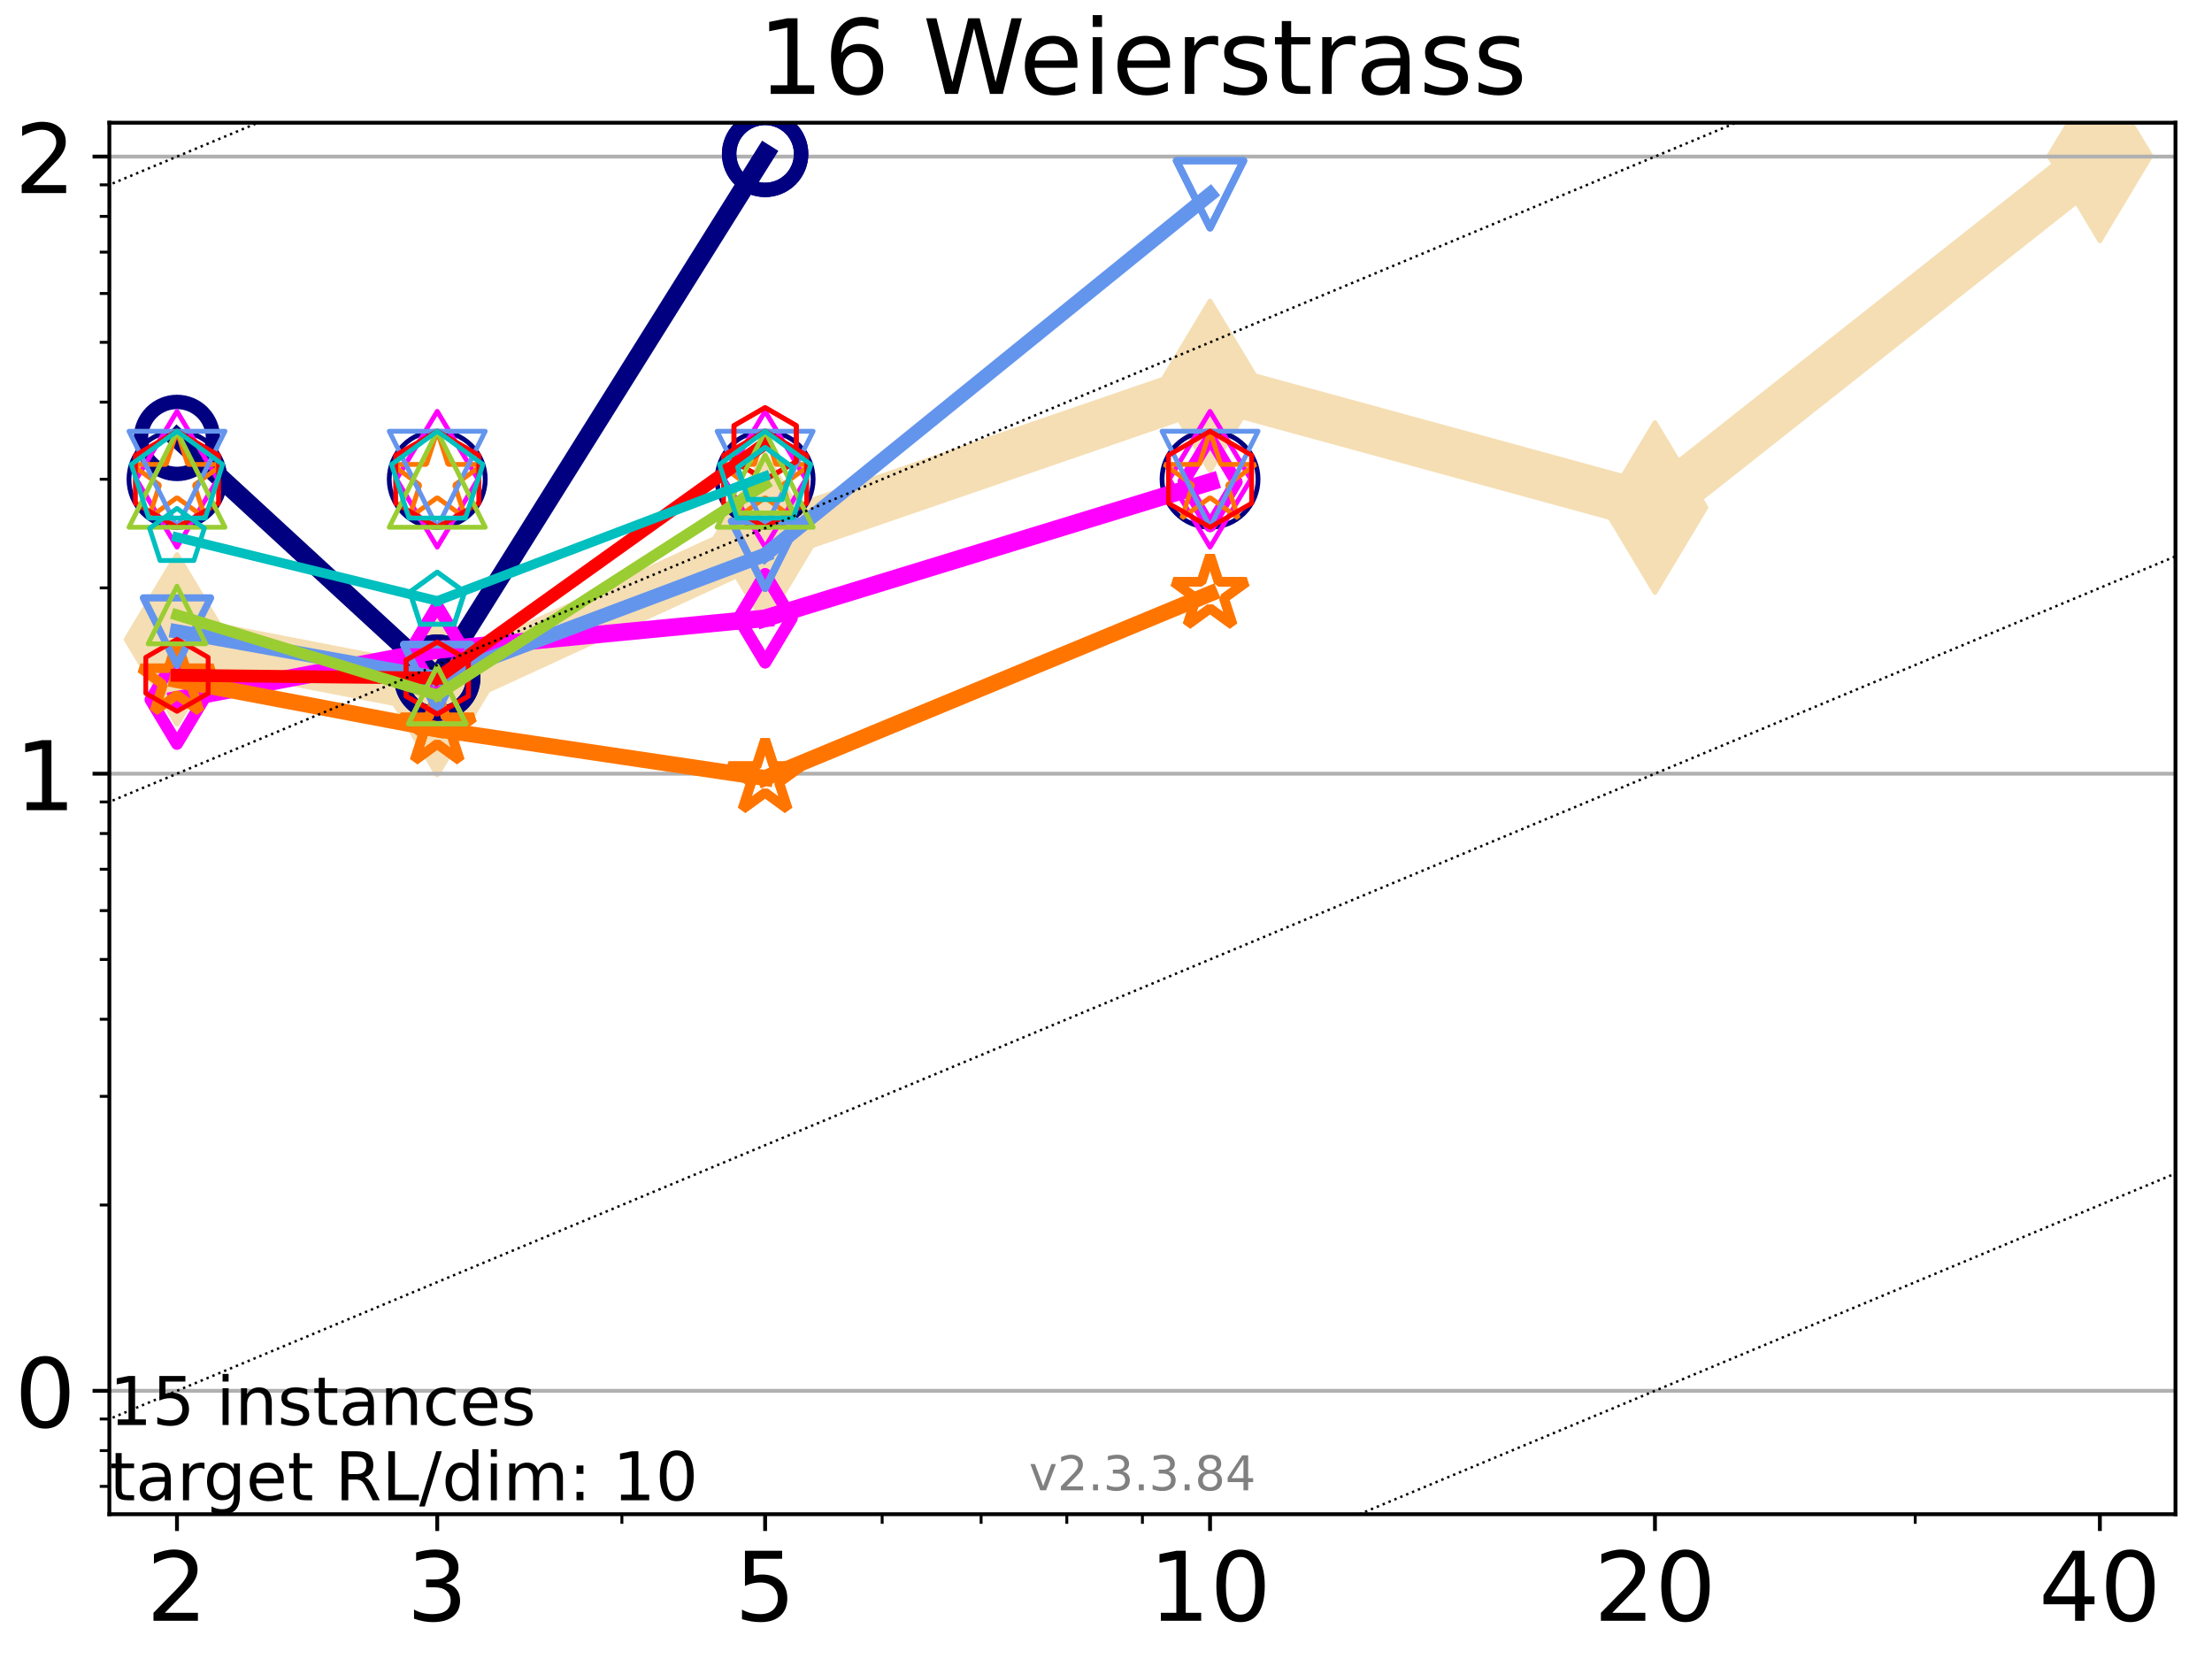 <?xml version="1.0" encoding="utf-8" standalone="no"?>
<!DOCTYPE svg PUBLIC "-//W3C//DTD SVG 1.1//EN"
  "http://www.w3.org/Graphics/SVG/1.1/DTD/svg11.dtd">
<!-- Created with matplotlib (https://matplotlib.org/) -->
<svg height="345.6pt" version="1.1" viewBox="0 0 460.8 345.6" width="460.8pt" xmlns="http://www.w3.org/2000/svg" xmlns:xlink="http://www.w3.org/1999/xlink">
 <defs>
  <style type="text/css">*{stroke-linecap:butt;stroke-linejoin:round;}</style>
 </defs>
 <g id="figure_1">
  <g id="patch_1">
   <path d="M 0 345.6 
L 460.8 345.6 
L 460.8 0 
L 0 0 
z
" style="fill:#ffffff;"/>
  </g>
  <g id="axes_1">
   <g id="patch_2">
    <path d="M 22.78 315.44 
L 453.192 315.44 
L 453.192 25.56 
L 22.78 25.56 
z
" style="fill:#ffffff;"/>
   </g>
   <g id="line2d_1">
    <path clip-path="url(#p2293257f44)" d="M 36.868 133.214 
L 91.085 143.732 
L 159.39 112.294 
L 252.074 80.389 
L 344.758 105.718 
L 437.443 32.477 
" style="fill:none;stroke:#f5deb3;stroke-linecap:square;stroke-width:10;"/>
    <defs>
     <path d="M -0 17.678 
L 10.607 0 
L 0 -17.678 
L -10.607 -0 
z
" id="m3ce2f42cc1" style="stroke:#f5deb3;stroke-linejoin:miter;"/>
    </defs>
    <g clip-path="url(#p2293257f44)">
     <use style="fill:#f5deb3;stroke:#f5deb3;stroke-linejoin:miter;" x="36.868" xlink:href="#m3ce2f42cc1" y="133.214"/>
     <use style="fill:#f5deb3;stroke:#f5deb3;stroke-linejoin:miter;" x="91.085" xlink:href="#m3ce2f42cc1" y="143.732"/>
     <use style="fill:#f5deb3;stroke:#f5deb3;stroke-linejoin:miter;" x="159.39" xlink:href="#m3ce2f42cc1" y="112.294"/>
     <use style="fill:#f5deb3;stroke:#f5deb3;stroke-linejoin:miter;" x="252.074" xlink:href="#m3ce2f42cc1" y="80.389"/>
     <use style="fill:#f5deb3;stroke:#f5deb3;stroke-linejoin:miter;" x="344.758" xlink:href="#m3ce2f42cc1" y="105.718"/>
     <use style="fill:#f5deb3;stroke:#f5deb3;stroke-linejoin:miter;" x="437.443" xlink:href="#m3ce2f42cc1" y="32.477"/>
    </g>
   </g>
   <g id="matplotlib.axis_1">
    <g id="xtick_1">
     <g id="line2d_2">
      <defs>
       <path d="M 0 0 
L 0 3.5 
" id="m63dbd57733" style="stroke:#000000;stroke-width:0.8;"/>
      </defs>
      <g>
       <use style="stroke:#000000;stroke-width:0.8;" x="36.868" xlink:href="#m63dbd57733" y="315.44"/>
      </g>
     </g>
     <g id="text_1">
      <!-- 2 -->
      <g transform="translate(30.506 337.637)scale(0.2 -0.2)">
       <defs>
        <path d="M 19.188 8.297 
L 53.609 8.297 
L 53.609 0 
L 7.328 0 
L 7.328 8.297 
Q 12.938 14.109 22.625 23.891 
Q 32.328 33.688 34.812 36.531 
Q 39.547 41.844 41.422 45.531 
Q 43.312 49.219 43.312 52.781 
Q 43.312 58.594 39.234 62.25 
Q 35.156 65.922 28.609 65.922 
Q 23.969 65.922 18.812 64.312 
Q 13.672 62.703 7.812 59.422 
L 7.812 69.391 
Q 13.766 71.781 18.938 73 
Q 24.125 74.219 28.422 74.219 
Q 39.75 74.219 46.484 68.547 
Q 53.219 62.891 53.219 53.422 
Q 53.219 48.922 51.531 44.891 
Q 49.859 40.875 45.406 35.406 
Q 44.188 33.984 37.641 27.219 
Q 31.109 20.453 19.188 8.297 
z
" id="DejaVuSans-50"/>
       </defs>
       <use xlink:href="#DejaVuSans-50"/>
      </g>
     </g>
    </g>
    <g id="xtick_2">
     <g id="line2d_3">
      <g>
       <use style="stroke:#000000;stroke-width:0.8;" x="91.085" xlink:href="#m63dbd57733" y="315.44"/>
      </g>
     </g>
     <g id="text_2">
      <!-- 3 -->
      <g transform="translate(84.723 337.637)scale(0.2 -0.2)">
       <defs>
        <path d="M 40.578 39.312 
Q 47.656 37.797 51.625 33 
Q 55.609 28.219 55.609 21.188 
Q 55.609 10.406 48.188 4.484 
Q 40.766 -1.422 27.094 -1.422 
Q 22.516 -1.422 17.656 -0.516 
Q 12.797 0.391 7.625 2.203 
L 7.625 11.719 
Q 11.719 9.328 16.594 8.109 
Q 21.484 6.891 26.812 6.891 
Q 36.078 6.891 40.938 10.547 
Q 45.797 14.203 45.797 21.188 
Q 45.797 27.641 41.281 31.266 
Q 36.766 34.906 28.719 34.906 
L 20.219 34.906 
L 20.219 43.016 
L 29.109 43.016 
Q 36.375 43.016 40.234 45.922 
Q 44.094 48.828 44.094 54.297 
Q 44.094 59.906 40.109 62.906 
Q 36.141 65.922 28.719 65.922 
Q 24.656 65.922 20.016 65.031 
Q 15.375 64.156 9.812 62.312 
L 9.812 71.094 
Q 15.438 72.656 20.344 73.438 
Q 25.25 74.219 29.594 74.219 
Q 40.828 74.219 47.359 69.109 
Q 53.906 64.016 53.906 55.328 
Q 53.906 49.266 50.438 45.094 
Q 46.969 40.922 40.578 39.312 
z
" id="DejaVuSans-51"/>
       </defs>
       <use xlink:href="#DejaVuSans-51"/>
      </g>
     </g>
    </g>
    <g id="xtick_3">
     <g id="line2d_4">
      <g>
       <use style="stroke:#000000;stroke-width:0.8;" x="159.39" xlink:href="#m63dbd57733" y="315.44"/>
      </g>
     </g>
     <g id="text_3">
      <!-- 5 -->
      <g transform="translate(153.028 337.637)scale(0.2 -0.2)">
       <defs>
        <path d="M 10.797 72.906 
L 49.516 72.906 
L 49.516 64.594 
L 19.828 64.594 
L 19.828 46.734 
Q 21.969 47.469 24.109 47.828 
Q 26.266 48.188 28.422 48.188 
Q 40.625 48.188 47.75 41.5 
Q 54.891 34.812 54.891 23.391 
Q 54.891 11.625 47.562 5.094 
Q 40.234 -1.422 26.906 -1.422 
Q 22.312 -1.422 17.547 -0.641 
Q 12.797 0.141 7.719 1.703 
L 7.719 11.625 
Q 12.109 9.234 16.797 8.062 
Q 21.484 6.891 26.703 6.891 
Q 35.156 6.891 40.078 11.328 
Q 45.016 15.766 45.016 23.391 
Q 45.016 31 40.078 35.438 
Q 35.156 39.891 26.703 39.891 
Q 22.75 39.891 18.812 39.016 
Q 14.891 38.141 10.797 36.281 
z
" id="DejaVuSans-53"/>
       </defs>
       <use xlink:href="#DejaVuSans-53"/>
      </g>
     </g>
    </g>
    <g id="xtick_4">
     <g id="line2d_5">
      <g>
       <use style="stroke:#000000;stroke-width:0.8;" x="252.074" xlink:href="#m63dbd57733" y="315.44"/>
      </g>
     </g>
     <g id="text_4">
      <!-- 10 -->
      <g transform="translate(239.349 337.637)scale(0.2 -0.2)">
       <defs>
        <path d="M 12.406 8.297 
L 28.516 8.297 
L 28.516 63.922 
L 10.984 60.406 
L 10.984 69.391 
L 28.422 72.906 
L 38.281 72.906 
L 38.281 8.297 
L 54.391 8.297 
L 54.391 0 
L 12.406 0 
z
" id="DejaVuSans-49"/>
        <path d="M 31.781 66.406 
Q 24.172 66.406 20.328 58.906 
Q 16.5 51.422 16.5 36.375 
Q 16.5 21.391 20.328 13.891 
Q 24.172 6.391 31.781 6.391 
Q 39.453 6.391 43.281 13.891 
Q 47.125 21.391 47.125 36.375 
Q 47.125 51.422 43.281 58.906 
Q 39.453 66.406 31.781 66.406 
z
M 31.781 74.219 
Q 44.047 74.219 50.516 64.516 
Q 56.984 54.828 56.984 36.375 
Q 56.984 17.969 50.516 8.266 
Q 44.047 -1.422 31.781 -1.422 
Q 19.531 -1.422 13.062 8.266 
Q 6.594 17.969 6.594 36.375 
Q 6.594 54.828 13.062 64.516 
Q 19.531 74.219 31.781 74.219 
z
" id="DejaVuSans-48"/>
       </defs>
       <use xlink:href="#DejaVuSans-49"/>
       <use x="63.623" xlink:href="#DejaVuSans-48"/>
      </g>
     </g>
    </g>
    <g id="xtick_5">
     <g id="line2d_6">
      <g>
       <use style="stroke:#000000;stroke-width:0.8;" x="344.758" xlink:href="#m63dbd57733" y="315.44"/>
      </g>
     </g>
     <g id="text_5">
      <!-- 20 -->
      <g transform="translate(332.033 337.637)scale(0.2 -0.2)">
       <use xlink:href="#DejaVuSans-50"/>
       <use x="63.623" xlink:href="#DejaVuSans-48"/>
      </g>
     </g>
    </g>
    <g id="xtick_6">
     <g id="line2d_7">
      <g>
       <use style="stroke:#000000;stroke-width:0.8;" x="437.443" xlink:href="#m63dbd57733" y="315.44"/>
      </g>
     </g>
     <g id="text_6">
      <!-- 40 -->
      <g transform="translate(424.718 337.637)scale(0.2 -0.2)">
       <defs>
        <path d="M 37.797 64.312 
L 12.891 25.391 
L 37.797 25.391 
z
M 35.203 72.906 
L 47.609 72.906 
L 47.609 25.391 
L 58.016 25.391 
L 58.016 17.188 
L 47.609 17.188 
L 47.609 0 
L 37.797 0 
L 37.797 17.188 
L 4.891 17.188 
L 4.891 26.703 
z
" id="DejaVuSans-52"/>
       </defs>
       <use xlink:href="#DejaVuSans-52"/>
       <use x="63.623" xlink:href="#DejaVuSans-48"/>
      </g>
     </g>
    </g>
    <g id="xtick_7">
     <g id="line2d_8">
      <defs>
       <path d="M 0 0 
L 0 2 
" id="m8d31060508" style="stroke:#000000;stroke-width:0.6;"/>
      </defs>
      <g>
       <use style="stroke:#000000;stroke-width:0.6;" x="129.552" xlink:href="#m8d31060508" y="315.44"/>
      </g>
     </g>
    </g>
    <g id="xtick_8">
     <g id="line2d_9">
      <g>
       <use style="stroke:#000000;stroke-width:0.6;" x="183.769" xlink:href="#m8d31060508" y="315.44"/>
      </g>
     </g>
    </g>
    <g id="xtick_9">
     <g id="line2d_10">
      <g>
       <use style="stroke:#000000;stroke-width:0.6;" x="204.381" xlink:href="#m8d31060508" y="315.44"/>
      </g>
     </g>
    </g>
    <g id="xtick_10">
     <g id="line2d_11">
      <g>
       <use style="stroke:#000000;stroke-width:0.6;" x="222.237" xlink:href="#m8d31060508" y="315.44"/>
      </g>
     </g>
    </g>
    <g id="xtick_11">
     <g id="line2d_12">
      <g>
       <use style="stroke:#000000;stroke-width:0.6;" x="237.986" xlink:href="#m8d31060508" y="315.44"/>
      </g>
     </g>
    </g>
    <g id="xtick_12">
     <g id="line2d_13">
      <g>
       <use style="stroke:#000000;stroke-width:0.6;" x="398.975" xlink:href="#m8d31060508" y="315.44"/>
      </g>
     </g>
    </g>
   </g>
   <g id="matplotlib.axis_2">
    <g id="ytick_1">
     <g id="line2d_14">
      <path clip-path="url(#p2293257f44)" d="M 22.78 289.729 
L 453.192 289.729 
" style="fill:none;stroke:#b0b0b0;stroke-linecap:square;stroke-width:0.8;"/>
     </g>
     <g id="line2d_15">
      <defs>
       <path d="M 0 0 
L -3.5 0 
" id="m2e0859a0af" style="stroke:#000000;stroke-width:0.8;"/>
      </defs>
      <g>
       <use style="stroke:#000000;stroke-width:0.8;" x="22.78" xlink:href="#m2e0859a0af" y="289.729"/>
      </g>
     </g>
     <g id="text_7">
      <!-- 0 -->
      <g transform="translate(3.055 297.327)scale(0.2 -0.2)">
       <use xlink:href="#DejaVuSans-48"/>
      </g>
     </g>
    </g>
    <g id="ytick_2">
     <g id="line2d_16">
      <path clip-path="url(#p2293257f44)" d="M 22.78 161.172 
L 453.192 161.172 
" style="fill:none;stroke:#b0b0b0;stroke-linecap:square;stroke-width:0.8;"/>
     </g>
     <g id="line2d_17">
      <g>
       <use style="stroke:#000000;stroke-width:0.8;" x="22.78" xlink:href="#m2e0859a0af" y="161.172"/>
      </g>
     </g>
     <g id="text_8">
      <!-- 1 -->
      <g transform="translate(3.055 168.771)scale(0.2 -0.2)">
       <use xlink:href="#DejaVuSans-49"/>
      </g>
     </g>
    </g>
    <g id="ytick_3">
     <g id="line2d_18">
      <path clip-path="url(#p2293257f44)" d="M 22.78 32.616 
L 453.192 32.616 
" style="fill:none;stroke:#b0b0b0;stroke-linecap:square;stroke-width:0.8;"/>
     </g>
     <g id="line2d_19">
      <g>
       <use style="stroke:#000000;stroke-width:0.8;" x="22.78" xlink:href="#m2e0859a0af" y="32.616"/>
      </g>
     </g>
     <g id="text_9">
      <!-- 2 -->
      <g transform="translate(3.055 40.215)scale(0.2 -0.2)">
       <use xlink:href="#DejaVuSans-50"/>
      </g>
     </g>
    </g>
    <g id="ytick_4">
     <g id="line2d_20">
      <defs>
       <path d="M 0 0 
L -2 0 
" id="ma495cc36bb" style="stroke:#000000;stroke-width:0.6;"/>
      </defs>
      <g>
       <use style="stroke:#000000;stroke-width:0.6;" x="22.78" xlink:href="#ma495cc36bb" y="309.642"/>
      </g>
     </g>
    </g>
    <g id="ytick_5">
     <g id="line2d_21">
      <g>
       <use style="stroke:#000000;stroke-width:0.6;" x="22.78" xlink:href="#ma495cc36bb" y="302.187"/>
      </g>
     </g>
    </g>
    <g id="ytick_6">
     <g id="line2d_22">
      <g>
       <use style="stroke:#000000;stroke-width:0.6;" x="22.78" xlink:href="#ma495cc36bb" y="295.611"/>
      </g>
     </g>
    </g>
    <g id="ytick_7">
     <g id="line2d_23">
      <g>
       <use style="stroke:#000000;stroke-width:0.6;" x="22.78" xlink:href="#ma495cc36bb" y="251.029"/>
      </g>
     </g>
    </g>
    <g id="ytick_8">
     <g id="line2d_24">
      <g>
       <use style="stroke:#000000;stroke-width:0.6;" x="22.78" xlink:href="#ma495cc36bb" y="228.392"/>
      </g>
     </g>
    </g>
    <g id="ytick_9">
     <g id="line2d_25">
      <g>
       <use style="stroke:#000000;stroke-width:0.6;" x="22.78" xlink:href="#ma495cc36bb" y="212.33"/>
      </g>
     </g>
    </g>
    <g id="ytick_10">
     <g id="line2d_26">
      <g>
       <use style="stroke:#000000;stroke-width:0.6;" x="22.78" xlink:href="#ma495cc36bb" y="199.872"/>
      </g>
     </g>
    </g>
    <g id="ytick_11">
     <g id="line2d_27">
      <g>
       <use style="stroke:#000000;stroke-width:0.6;" x="22.78" xlink:href="#ma495cc36bb" y="189.693"/>
      </g>
     </g>
    </g>
    <g id="ytick_12">
     <g id="line2d_28">
      <g>
       <use style="stroke:#000000;stroke-width:0.6;" x="22.78" xlink:href="#ma495cc36bb" y="181.086"/>
      </g>
     </g>
    </g>
    <g id="ytick_13">
     <g id="line2d_29">
      <g>
       <use style="stroke:#000000;stroke-width:0.6;" x="22.78" xlink:href="#ma495cc36bb" y="173.631"/>
      </g>
     </g>
    </g>
    <g id="ytick_14">
     <g id="line2d_30">
      <g>
       <use style="stroke:#000000;stroke-width:0.6;" x="22.78" xlink:href="#ma495cc36bb" y="167.055"/>
      </g>
     </g>
    </g>
    <g id="ytick_15">
     <g id="line2d_31">
      <g>
       <use style="stroke:#000000;stroke-width:0.6;" x="22.78" xlink:href="#ma495cc36bb" y="122.473"/>
      </g>
     </g>
    </g>
    <g id="ytick_16">
     <g id="line2d_32">
      <g>
       <use style="stroke:#000000;stroke-width:0.6;" x="22.78" xlink:href="#ma495cc36bb" y="99.836"/>
      </g>
     </g>
    </g>
    <g id="ytick_17">
     <g id="line2d_33">
      <g>
       <use style="stroke:#000000;stroke-width:0.6;" x="22.78" xlink:href="#ma495cc36bb" y="83.774"/>
      </g>
     </g>
    </g>
    <g id="ytick_18">
     <g id="line2d_34">
      <g>
       <use style="stroke:#000000;stroke-width:0.6;" x="22.78" xlink:href="#ma495cc36bb" y="71.315"/>
      </g>
     </g>
    </g>
    <g id="ytick_19">
     <g id="line2d_35">
      <g>
       <use style="stroke:#000000;stroke-width:0.6;" x="22.78" xlink:href="#ma495cc36bb" y="61.136"/>
      </g>
     </g>
    </g>
    <g id="ytick_20">
     <g id="line2d_36">
      <g>
       <use style="stroke:#000000;stroke-width:0.6;" x="22.78" xlink:href="#ma495cc36bb" y="52.53"/>
      </g>
     </g>
    </g>
    <g id="ytick_21">
     <g id="line2d_37">
      <g>
       <use style="stroke:#000000;stroke-width:0.6;" x="22.78" xlink:href="#ma495cc36bb" y="45.075"/>
      </g>
     </g>
    </g>
    <g id="ytick_22">
     <g id="line2d_38">
      <g>
       <use style="stroke:#000000;stroke-width:0.6;" x="22.78" xlink:href="#ma495cc36bb" y="38.499"/>
      </g>
     </g>
    </g>
   </g>
   <g id="line2d_39">
    <path clip-path="url(#p2293257f44)" d="M 36.868 91.229 
L 91.085 141.166 
" style="fill:none;stroke:#000080;stroke-linecap:square;stroke-width:4;"/>
    <defs>
     <path d="M 0 7.5 
C 1.989 7.5 3.897 6.71 5.303 5.303 
C 6.71 3.897 7.5 1.989 7.5 0 
C 7.5 -1.989 6.71 -3.897 5.303 -5.303 
C 3.897 -6.71 1.989 -7.5 0 -7.5 
C -1.989 -7.5 -3.897 -6.71 -5.303 -5.303 
C -6.71 -3.897 -7.5 -1.989 -7.5 0 
C -7.5 1.989 -6.71 3.897 -5.303 5.303 
C -3.897 6.71 -1.989 7.5 0 7.5 
z
" id="me7a20ca7ac" style="stroke:#000080;stroke-width:3;"/>
    </defs>
    <g clip-path="url(#p2293257f44)">
     <use style="fill-opacity:0;stroke:#000080;stroke-width:3;" x="36.868" xlink:href="#me7a20ca7ac" y="91.229"/>
     <use style="fill-opacity:0;stroke:#000080;stroke-width:3;" x="91.085" xlink:href="#me7a20ca7ac" y="141.166"/>
    </g>
   </g>
   <g id="line2d_40">
    <path clip-path="url(#p2293257f44)" d="M 91.085 141.166 
L 159.39 32.061 
" style="fill:none;stroke:#000080;stroke-linecap:square;stroke-width:4;"/>
    <g clip-path="url(#p2293257f44)">
     <use style="fill-opacity:0;stroke:#000080;stroke-width:3;" x="91.085" xlink:href="#me7a20ca7ac" y="141.166"/>
     <use style="fill-opacity:0;stroke:#000080;stroke-width:3;" x="159.39" xlink:href="#me7a20ca7ac" y="32.061"/>
    </g>
   </g>
   <g id="line2d_41">
    <path clip-path="url(#p2293257f44)" d="M 159.39 32.061 
" style="fill:none;stroke:#000080;stroke-linecap:square;stroke-width:4;"/>
    <g clip-path="url(#p2293257f44)">
     <use style="fill-opacity:0;stroke:#000080;stroke-width:3;" x="159.39" xlink:href="#me7a20ca7ac" y="32.061"/>
    </g>
   </g>
   <g id="line2d_42"/>
   <g id="line2d_43">
    <defs>
     <path d="M 0 10 
C 2.652 10 5.196 8.946 7.071 7.071 
C 8.946 5.196 10 2.652 10 0 
C 10 -2.652 8.946 -5.196 7.071 -7.071 
C 5.196 -8.946 2.652 -10 0 -10 
C -2.652 -10 -5.196 -8.946 -7.071 -7.071 
C -8.946 -5.196 -10 -2.652 -10 0 
C -10 2.652 -8.946 5.196 -7.071 7.071 
C -5.196 8.946 -2.652 10 0 10 
z
" id="m00c9e67fb4" style="stroke:#000080;"/>
    </defs>
    <g clip-path="url(#p2293257f44)">
     <use style="fill-opacity:0;stroke:#000080;" x="36.868" xlink:href="#m00c9e67fb4" y="99.836"/>
     <use style="fill-opacity:0;stroke:#000080;" x="91.085" xlink:href="#m00c9e67fb4" y="99.836"/>
     <use style="fill-opacity:0;stroke:#000080;" x="159.39" xlink:href="#m00c9e67fb4" y="99.836"/>
     <use style="fill-opacity:0;stroke:#000080;" x="252.074" xlink:href="#m00c9e67fb4" y="99.836"/>
    </g>
   </g>
   <g id="line2d_44">
    <path clip-path="url(#p2293257f44)" d="M 36.868 145.763 
L 91.085 135.399 
" style="fill:none;stroke:#ff00ff;stroke-linecap:square;stroke-width:3.667;"/>
    <defs>
     <path d="M -0 9.192 
L 5.515 0 
L 0 -9.192 
L -5.515 -0 
z
" id="mc9b39f0e57" style="stroke:#ff00ff;stroke-linejoin:miter;stroke-width:2.5;"/>
    </defs>
    <g clip-path="url(#p2293257f44)">
     <use style="fill-opacity:0;stroke:#ff00ff;stroke-linejoin:miter;stroke-width:2.5;" x="36.868" xlink:href="#mc9b39f0e57" y="145.763"/>
     <use style="fill-opacity:0;stroke:#ff00ff;stroke-linejoin:miter;stroke-width:2.5;" x="91.085" xlink:href="#mc9b39f0e57" y="135.399"/>
    </g>
   </g>
   <g id="line2d_45">
    <path clip-path="url(#p2293257f44)" d="M 91.085 135.399 
L 159.39 128.8 
" style="fill:none;stroke:#ff00ff;stroke-linecap:square;stroke-width:3.667;"/>
    <g clip-path="url(#p2293257f44)">
     <use style="fill-opacity:0;stroke:#ff00ff;stroke-linejoin:miter;stroke-width:2.5;" x="91.085" xlink:href="#mc9b39f0e57" y="135.399"/>
     <use style="fill-opacity:0;stroke:#ff00ff;stroke-linejoin:miter;stroke-width:2.5;" x="159.39" xlink:href="#mc9b39f0e57" y="128.8"/>
    </g>
   </g>
   <g id="line2d_46">
    <path clip-path="url(#p2293257f44)" d="M 159.39 128.8 
L 252.074 100.414 
" style="fill:none;stroke:#ff00ff;stroke-linecap:square;stroke-width:3.667;"/>
    <g clip-path="url(#p2293257f44)">
     <use style="fill-opacity:0;stroke:#ff00ff;stroke-linejoin:miter;stroke-width:2.5;" x="159.39" xlink:href="#mc9b39f0e57" y="128.8"/>
     <use style="fill-opacity:0;stroke:#ff00ff;stroke-linejoin:miter;stroke-width:2.5;" x="252.074" xlink:href="#mc9b39f0e57" y="100.414"/>
    </g>
   </g>
   <g id="line2d_47">
    <path clip-path="url(#p2293257f44)" d="M 252.074 100.414 
" style="fill:none;stroke:#ff00ff;stroke-linecap:square;stroke-width:3.667;"/>
    <g clip-path="url(#p2293257f44)">
     <use style="fill-opacity:0;stroke:#ff00ff;stroke-linejoin:miter;stroke-width:2.5;" x="252.074" xlink:href="#mc9b39f0e57" y="100.414"/>
    </g>
   </g>
   <g id="line2d_48"/>
   <g id="line2d_49">
    <defs>
     <path d="M -0 14.142 
L 8.485 0 
L -0 -14.142 
L -8.485 -0 
z
" id="meee6702bfa" style="stroke:#ff00ff;stroke-linejoin:miter;"/>
    </defs>
    <g clip-path="url(#p2293257f44)">
     <use style="fill-opacity:0;stroke:#ff00ff;stroke-linejoin:miter;" x="36.868" xlink:href="#meee6702bfa" y="99.836"/>
     <use style="fill-opacity:0;stroke:#ff00ff;stroke-linejoin:miter;" x="91.085" xlink:href="#meee6702bfa" y="99.836"/>
     <use style="fill-opacity:0;stroke:#ff00ff;stroke-linejoin:miter;" x="159.39" xlink:href="#meee6702bfa" y="99.836"/>
     <use style="fill-opacity:0;stroke:#ff00ff;stroke-linejoin:miter;" x="252.074" xlink:href="#meee6702bfa" y="99.836"/>
    </g>
   </g>
   <g id="line2d_50">
    <path clip-path="url(#p2293257f44)" d="M 36.868 141.679 
L 91.085 151.932 
" style="fill:none;stroke:#ff7500;stroke-linecap:square;stroke-width:3.333;"/>
    <defs>
     <path d="M 0 -8 
L -1.796 -2.472 
L -7.608 -2.472 
L -2.906 0.944 
L -4.702 6.472 
L -0 3.056 
L 4.702 6.472 
L 2.906 0.944 
L 7.608 -2.472 
L 1.796 -2.472 
z
" id="mbe9619ea68" style="stroke:#ff7500;stroke-linejoin:bevel;stroke-width:2;"/>
    </defs>
    <g clip-path="url(#p2293257f44)">
     <use style="fill-opacity:0;stroke:#ff7500;stroke-linejoin:bevel;stroke-width:2;" x="36.868" xlink:href="#mbe9619ea68" y="141.679"/>
     <use style="fill-opacity:0;stroke:#ff7500;stroke-linejoin:bevel;stroke-width:2;" x="91.085" xlink:href="#mbe9619ea68" y="151.932"/>
    </g>
   </g>
   <g id="line2d_51">
    <path clip-path="url(#p2293257f44)" d="M 91.085 151.932 
L 159.39 162.073 
" style="fill:none;stroke:#ff7500;stroke-linecap:square;stroke-width:3.333;"/>
    <g clip-path="url(#p2293257f44)">
     <use style="fill-opacity:0;stroke:#ff7500;stroke-linejoin:bevel;stroke-width:2;" x="91.085" xlink:href="#mbe9619ea68" y="151.932"/>
     <use style="fill-opacity:0;stroke:#ff7500;stroke-linejoin:bevel;stroke-width:2;" x="159.39" xlink:href="#mbe9619ea68" y="162.073"/>
    </g>
   </g>
   <g id="line2d_52">
    <path clip-path="url(#p2293257f44)" d="M 159.39 162.073 
L 252.074 123.689 
" style="fill:none;stroke:#ff7500;stroke-linecap:square;stroke-width:3.333;"/>
    <g clip-path="url(#p2293257f44)">
     <use style="fill-opacity:0;stroke:#ff7500;stroke-linejoin:bevel;stroke-width:2;" x="159.39" xlink:href="#mbe9619ea68" y="162.073"/>
     <use style="fill-opacity:0;stroke:#ff7500;stroke-linejoin:bevel;stroke-width:2;" x="252.074" xlink:href="#mbe9619ea68" y="123.689"/>
    </g>
   </g>
   <g id="line2d_53">
    <path clip-path="url(#p2293257f44)" d="M 252.074 123.689 
" style="fill:none;stroke:#ff7500;stroke-linecap:square;stroke-width:3.333;"/>
    <g clip-path="url(#p2293257f44)">
     <use style="fill-opacity:0;stroke:#ff7500;stroke-linejoin:bevel;stroke-width:2;" x="252.074" xlink:href="#mbe9619ea68" y="123.689"/>
    </g>
   </g>
   <g id="line2d_54"/>
   <g id="line2d_55">
    <defs>
     <path d="M 0 -10 
L -2.245 -3.09 
L -9.511 -3.09 
L -3.633 1.18 
L -5.878 8.09 
L -0 3.82 
L 5.878 8.09 
L 3.633 1.18 
L 9.511 -3.09 
L 2.245 -3.09 
z
" id="m2ba1dea8e2" style="stroke:#ff7500;stroke-linejoin:bevel;"/>
    </defs>
    <g clip-path="url(#p2293257f44)">
     <use style="fill-opacity:0;stroke:#ff7500;stroke-linejoin:bevel;" x="36.868" xlink:href="#m2ba1dea8e2" y="99.836"/>
     <use style="fill-opacity:0;stroke:#ff7500;stroke-linejoin:bevel;" x="91.085" xlink:href="#m2ba1dea8e2" y="99.836"/>
     <use style="fill-opacity:0;stroke:#ff7500;stroke-linejoin:bevel;" x="159.39" xlink:href="#m2ba1dea8e2" y="99.836"/>
     <use style="fill-opacity:0;stroke:#ff7500;stroke-linejoin:bevel;" x="252.074" xlink:href="#m2ba1dea8e2" y="99.836"/>
    </g>
   </g>
   <g id="line2d_56">
    <path clip-path="url(#p2293257f44)" d="M 36.868 131.547 
L 91.085 141.259 
" style="fill:none;stroke:#6495ed;stroke-linecap:square;stroke-width:3;"/>
    <defs>
     <path d="M -0 7 
L 7 -7 
L -7 -7 
z
" id="m403b7f78f3" style="stroke:#6495ed;stroke-linejoin:miter;stroke-width:1.5;"/>
    </defs>
    <g clip-path="url(#p2293257f44)">
     <use style="fill-opacity:0;stroke:#6495ed;stroke-linejoin:miter;stroke-width:1.5;" x="36.868" xlink:href="#m403b7f78f3" y="131.547"/>
     <use style="fill-opacity:0;stroke:#6495ed;stroke-linejoin:miter;stroke-width:1.5;" x="91.085" xlink:href="#m403b7f78f3" y="141.259"/>
    </g>
   </g>
   <g id="line2d_57">
    <path clip-path="url(#p2293257f44)" d="M 91.085 141.259 
L 159.39 115.574 
" style="fill:none;stroke:#6495ed;stroke-linecap:square;stroke-width:3;"/>
    <g clip-path="url(#p2293257f44)">
     <use style="fill-opacity:0;stroke:#6495ed;stroke-linejoin:miter;stroke-width:1.5;" x="91.085" xlink:href="#m403b7f78f3" y="141.259"/>
     <use style="fill-opacity:0;stroke:#6495ed;stroke-linejoin:miter;stroke-width:1.5;" x="159.39" xlink:href="#m403b7f78f3" y="115.574"/>
    </g>
   </g>
   <g id="line2d_58">
    <path clip-path="url(#p2293257f44)" d="M 159.39 115.574 
L 252.074 40.468 
" style="fill:none;stroke:#6495ed;stroke-linecap:square;stroke-width:3;"/>
    <g clip-path="url(#p2293257f44)">
     <use style="fill-opacity:0;stroke:#6495ed;stroke-linejoin:miter;stroke-width:1.5;" x="159.39" xlink:href="#m403b7f78f3" y="115.574"/>
     <use style="fill-opacity:0;stroke:#6495ed;stroke-linejoin:miter;stroke-width:1.5;" x="252.074" xlink:href="#m403b7f78f3" y="40.468"/>
    </g>
   </g>
   <g id="line2d_59">
    <path clip-path="url(#p2293257f44)" d="M 252.074 40.468 
" style="fill:none;stroke:#6495ed;stroke-linecap:square;stroke-width:3;"/>
    <g clip-path="url(#p2293257f44)">
     <use style="fill-opacity:0;stroke:#6495ed;stroke-linejoin:miter;stroke-width:1.5;" x="252.074" xlink:href="#m403b7f78f3" y="40.468"/>
    </g>
   </g>
   <g id="line2d_60"/>
   <g id="line2d_61">
    <defs>
     <path d="M -0 10 
L 10 -10 
L -10 -10 
z
" id="m5fb3b294b5" style="stroke:#6495ed;stroke-linejoin:miter;"/>
    </defs>
    <g clip-path="url(#p2293257f44)">
     <use style="fill-opacity:0;stroke:#6495ed;stroke-linejoin:miter;" x="36.868" xlink:href="#m5fb3b294b5" y="99.836"/>
     <use style="fill-opacity:0;stroke:#6495ed;stroke-linejoin:miter;" x="91.085" xlink:href="#m5fb3b294b5" y="99.836"/>
     <use style="fill-opacity:0;stroke:#6495ed;stroke-linejoin:miter;" x="159.39" xlink:href="#m5fb3b294b5" y="99.836"/>
     <use style="fill-opacity:0;stroke:#6495ed;stroke-linejoin:miter;" x="252.074" xlink:href="#m5fb3b294b5" y="99.836"/>
    </g>
   </g>
   <g id="line2d_62">
    <path clip-path="url(#p2293257f44)" d="M 36.868 140.685 
L 91.085 141.259 
" style="fill:none;stroke:#ff0000;stroke-linecap:square;stroke-width:2.667;"/>
    <defs>
     <path d="M 0 -7.5 
L -6.495 -3.75 
L -6.495 3.75 
L -0 7.5 
L 6.495 3.75 
L 6.495 -3.75 
z
" id="mbc0196f570" style="stroke:#ff0000;stroke-linejoin:miter;"/>
    </defs>
    <g clip-path="url(#p2293257f44)">
     <use style="fill-opacity:0;stroke:#ff0000;stroke-linejoin:miter;" x="36.868" xlink:href="#mbc0196f570" y="140.685"/>
     <use style="fill-opacity:0;stroke:#ff0000;stroke-linejoin:miter;" x="91.085" xlink:href="#mbc0196f570" y="141.259"/>
    </g>
   </g>
   <g id="line2d_63">
    <path clip-path="url(#p2293257f44)" d="M 91.085 141.259 
L 159.39 92.411 
" style="fill:none;stroke:#ff0000;stroke-linecap:square;stroke-width:2.667;"/>
    <g clip-path="url(#p2293257f44)">
     <use style="fill-opacity:0;stroke:#ff0000;stroke-linejoin:miter;" x="91.085" xlink:href="#mbc0196f570" y="141.259"/>
     <use style="fill-opacity:0;stroke:#ff0000;stroke-linejoin:miter;" x="159.39" xlink:href="#mbc0196f570" y="92.411"/>
    </g>
   </g>
   <g id="line2d_64">
    <path clip-path="url(#p2293257f44)" d="M 159.39 92.411 
" style="fill:none;stroke:#ff0000;stroke-linecap:square;stroke-width:2.667;"/>
    <g clip-path="url(#p2293257f44)">
     <use style="fill-opacity:0;stroke:#ff0000;stroke-linejoin:miter;" x="159.39" xlink:href="#mbc0196f570" y="92.411"/>
    </g>
   </g>
   <g id="line2d_65"/>
   <g id="line2d_66">
    <defs>
     <path d="M 0 -10 
L -8.66 -5 
L -8.66 5 
L -0 10 
L 8.66 5 
L 8.66 -5 
z
" id="m1cd67aa08c" style="stroke:#ff0000;stroke-linejoin:miter;"/>
    </defs>
    <g clip-path="url(#p2293257f44)">
     <use style="fill-opacity:0;stroke:#ff0000;stroke-linejoin:miter;" x="36.868" xlink:href="#m1cd67aa08c" y="99.836"/>
     <use style="fill-opacity:0;stroke:#ff0000;stroke-linejoin:miter;" x="91.085" xlink:href="#m1cd67aa08c" y="99.836"/>
     <use style="fill-opacity:0;stroke:#ff0000;stroke-linejoin:miter;" x="159.39" xlink:href="#m1cd67aa08c" y="99.836"/>
     <use style="fill-opacity:0;stroke:#ff0000;stroke-linejoin:miter;" x="252.074" xlink:href="#m1cd67aa08c" y="99.836"/>
    </g>
   </g>
   <g id="line2d_67">
    <path clip-path="url(#p2293257f44)" d="M 36.868 128.117 
L 91.085 144.79 
" style="fill:none;stroke:#9acd32;stroke-linecap:square;stroke-width:2.333;"/>
    <defs>
     <path d="M 0 -6 
L -6 6 
L 6 6 
z
" id="mb834aa8b4a" style="stroke:#9acd32;stroke-linejoin:miter;"/>
    </defs>
    <g clip-path="url(#p2293257f44)">
     <use style="fill-opacity:0;stroke:#9acd32;stroke-linejoin:miter;" x="36.868" xlink:href="#mb834aa8b4a" y="128.117"/>
     <use style="fill-opacity:0;stroke:#9acd32;stroke-linejoin:miter;" x="91.085" xlink:href="#mb834aa8b4a" y="144.79"/>
    </g>
   </g>
   <g id="line2d_68">
    <path clip-path="url(#p2293257f44)" d="M 91.085 144.79 
L 159.39 100.888 
" style="fill:none;stroke:#9acd32;stroke-linecap:square;stroke-width:2.333;"/>
    <g clip-path="url(#p2293257f44)">
     <use style="fill-opacity:0;stroke:#9acd32;stroke-linejoin:miter;" x="91.085" xlink:href="#mb834aa8b4a" y="144.79"/>
     <use style="fill-opacity:0;stroke:#9acd32;stroke-linejoin:miter;" x="159.39" xlink:href="#mb834aa8b4a" y="100.888"/>
    </g>
   </g>
   <g id="line2d_69">
    <path clip-path="url(#p2293257f44)" d="M 159.39 100.888 
" style="fill:none;stroke:#9acd32;stroke-linecap:square;stroke-width:2.333;"/>
    <g clip-path="url(#p2293257f44)">
     <use style="fill-opacity:0;stroke:#9acd32;stroke-linejoin:miter;" x="159.39" xlink:href="#mb834aa8b4a" y="100.888"/>
    </g>
   </g>
   <g id="line2d_70"/>
   <g id="line2d_71">
    <defs>
     <path d="M 0 -10 
L -10 10 
L 10 10 
z
" id="md8436bbc14" style="stroke:#9acd32;stroke-linejoin:miter;"/>
    </defs>
    <g clip-path="url(#p2293257f44)">
     <use style="fill-opacity:0;stroke:#9acd32;stroke-linejoin:miter;" x="36.868" xlink:href="#md8436bbc14" y="99.836"/>
     <use style="fill-opacity:0;stroke:#9acd32;stroke-linejoin:miter;" x="91.085" xlink:href="#md8436bbc14" y="99.836"/>
     <use style="fill-opacity:0;stroke:#9acd32;stroke-linejoin:miter;" x="159.39" xlink:href="#md8436bbc14" y="99.836"/>
    </g>
   </g>
   <g id="line2d_72">
    <path clip-path="url(#p2293257f44)" d="M 36.868 111.908 
L 91.085 125.186 
" style="fill:none;stroke:#00bfbf;stroke-linecap:square;stroke-width:2;"/>
    <defs>
     <path d="M 0 -6 
L -5.706 -1.854 
L -3.527 4.854 
L 3.527 4.854 
L 5.706 -1.854 
z
" id="m35639d7363" style="stroke:#00bfbf;stroke-linejoin:miter;"/>
    </defs>
    <g clip-path="url(#p2293257f44)">
     <use style="fill-opacity:0;stroke:#00bfbf;stroke-linejoin:miter;" x="36.868" xlink:href="#m35639d7363" y="111.908"/>
     <use style="fill-opacity:0;stroke:#00bfbf;stroke-linejoin:miter;" x="91.085" xlink:href="#m35639d7363" y="125.186"/>
    </g>
   </g>
   <g id="line2d_73">
    <path clip-path="url(#p2293257f44)" d="M 91.085 125.186 
L 159.39 99.196 
" style="fill:none;stroke:#00bfbf;stroke-linecap:square;stroke-width:2;"/>
    <g clip-path="url(#p2293257f44)">
     <use style="fill-opacity:0;stroke:#00bfbf;stroke-linejoin:miter;" x="91.085" xlink:href="#m35639d7363" y="125.186"/>
     <use style="fill-opacity:0;stroke:#00bfbf;stroke-linejoin:miter;" x="159.39" xlink:href="#m35639d7363" y="99.196"/>
    </g>
   </g>
   <g id="line2d_74">
    <path clip-path="url(#p2293257f44)" d="M 159.39 99.196 
" style="fill:none;stroke:#00bfbf;stroke-linecap:square;stroke-width:2;"/>
    <g clip-path="url(#p2293257f44)">
     <use style="fill-opacity:0;stroke:#00bfbf;stroke-linejoin:miter;" x="159.39" xlink:href="#m35639d7363" y="99.196"/>
    </g>
   </g>
   <g id="line2d_75"/>
   <g id="line2d_76">
    <defs>
     <path d="M 0 -10 
L -9.511 -3.09 
L -5.878 8.09 
L 5.878 8.09 
L 9.511 -3.09 
z
" id="ma2947ff205" style="stroke:#00bfbf;stroke-linejoin:miter;"/>
    </defs>
    <g clip-path="url(#p2293257f44)">
     <use style="fill-opacity:0;stroke:#00bfbf;stroke-linejoin:miter;" x="36.868" xlink:href="#ma2947ff205" y="99.836"/>
     <use style="fill-opacity:0;stroke:#00bfbf;stroke-linejoin:miter;" x="91.085" xlink:href="#ma2947ff205" y="99.836"/>
     <use style="fill-opacity:0;stroke:#00bfbf;stroke-linejoin:miter;" x="159.39" xlink:href="#ma2947ff205" y="99.836"/>
    </g>
   </g>
   <g id="line2d_77"/>
   <g id="line2d_78">
    <path clip-path="url(#p2293257f44)" d="M 208.553 346.6 
L 461.8 240.859 
" style="fill:none;stroke:#000000;stroke-dasharray:0.5,0.825;stroke-dashoffset:0;stroke-width:0.5;"/>
   </g>
   <g id="line2d_79">
    <path clip-path="url(#p2293257f44)" d="M -1 305.54 
L 461.8 112.303 
" style="fill:none;stroke:#000000;stroke-dasharray:0.5,0.825;stroke-dashoffset:0;stroke-width:0.5;"/>
   </g>
   <g id="line2d_80">
    <path clip-path="url(#p2293257f44)" d="M -1 176.984 
L 425.269 -1 
" style="fill:none;stroke:#000000;stroke-dasharray:0.5,0.825;stroke-dashoffset:0;stroke-width:0.5;"/>
   </g>
   <g id="line2d_81">
    <path clip-path="url(#p2293257f44)" d="M -1 48.428 
L 117.378 -1 
" style="fill:none;stroke:#000000;stroke-dasharray:0.5,0.825;stroke-dashoffset:0;stroke-width:0.5;"/>
   </g>
   <g id="line2d_82">
    <path clip-path="url(#p2293257f44)" style="fill:none;stroke:#000000;stroke-dasharray:0.5,0.825;stroke-dashoffset:0;stroke-width:0.5;"/>
   </g>
   <g id="line2d_83">
    <path clip-path="url(#p2293257f44)" style="fill:none;stroke:#000000;stroke-dasharray:0.5,0.825;stroke-dashoffset:0;stroke-width:0.5;"/>
   </g>
   <g id="line2d_84">
    <path clip-path="url(#p2293257f44)" style="fill:none;stroke:#000000;stroke-dasharray:0.5,0.825;stroke-dashoffset:0;stroke-width:0.5;"/>
   </g>
   <g id="line2d_85">
    <path clip-path="url(#p2293257f44)" style="fill:none;stroke:#000000;stroke-dasharray:0.5,0.825;stroke-dashoffset:0;stroke-width:0.5;"/>
   </g>
   <g id="line2d_86">
    <path clip-path="url(#p2293257f44)" style="fill:none;stroke:#000000;stroke-dasharray:0.5,0.825;stroke-dashoffset:0;stroke-width:0.5;"/>
   </g>
   <g id="patch_3">
    <path d="M 22.78 315.44 
L 22.78 25.56 
" style="fill:none;stroke:#000000;stroke-linecap:square;stroke-linejoin:miter;stroke-width:0.8;"/>
   </g>
   <g id="patch_4">
    <path d="M 453.192 315.44 
L 453.192 25.56 
" style="fill:none;stroke:#000000;stroke-linecap:square;stroke-linejoin:miter;stroke-width:0.8;"/>
   </g>
   <g id="patch_5">
    <path d="M 22.78 315.44 
L 453.192 315.44 
" style="fill:none;stroke:#000000;stroke-linecap:square;stroke-linejoin:miter;stroke-width:0.8;"/>
   </g>
   <g id="patch_6">
    <path d="M 22.78 25.56 
L 453.192 25.56 
" style="fill:none;stroke:#000000;stroke-linecap:square;stroke-linejoin:miter;stroke-width:0.8;"/>
   </g>
   <g id="text_10">
    <!-- 15 instances -->
    <g transform="translate(22.78 296.851)scale(0.14 -0.14)">
     <defs>
      <path id="DejaVuSans-32"/>
      <path d="M 9.422 54.688 
L 18.406 54.688 
L 18.406 0 
L 9.422 0 
z
M 9.422 75.984 
L 18.406 75.984 
L 18.406 64.594 
L 9.422 64.594 
z
" id="DejaVuSans-105"/>
      <path d="M 54.891 33.016 
L 54.891 0 
L 45.906 0 
L 45.906 32.719 
Q 45.906 40.484 42.875 44.328 
Q 39.844 48.188 33.797 48.188 
Q 26.516 48.188 22.312 43.547 
Q 18.109 38.922 18.109 30.906 
L 18.109 0 
L 9.078 0 
L 9.078 54.688 
L 18.109 54.688 
L 18.109 46.188 
Q 21.344 51.125 25.703 53.562 
Q 30.078 56 35.797 56 
Q 45.219 56 50.047 50.172 
Q 54.891 44.344 54.891 33.016 
z
" id="DejaVuSans-110"/>
      <path d="M 44.281 53.078 
L 44.281 44.578 
Q 40.484 46.531 36.375 47.5 
Q 32.281 48.484 27.875 48.484 
Q 21.188 48.484 17.844 46.438 
Q 14.5 44.391 14.5 40.281 
Q 14.5 37.156 16.891 35.375 
Q 19.281 33.594 26.516 31.984 
L 29.594 31.297 
Q 39.156 29.25 43.188 25.516 
Q 47.219 21.781 47.219 15.094 
Q 47.219 7.469 41.188 3.016 
Q 35.156 -1.422 24.609 -1.422 
Q 20.219 -1.422 15.453 -0.562 
Q 10.688 0.297 5.422 2 
L 5.422 11.281 
Q 10.406 8.688 15.234 7.391 
Q 20.062 6.109 24.812 6.109 
Q 31.156 6.109 34.562 8.281 
Q 37.984 10.453 37.984 14.406 
Q 37.984 18.062 35.516 20.016 
Q 33.062 21.969 24.703 23.781 
L 21.578 24.516 
Q 13.234 26.266 9.516 29.906 
Q 5.812 33.547 5.812 39.891 
Q 5.812 47.609 11.281 51.797 
Q 16.75 56 26.812 56 
Q 31.781 56 36.172 55.266 
Q 40.578 54.547 44.281 53.078 
z
" id="DejaVuSans-115"/>
      <path d="M 18.312 70.219 
L 18.312 54.688 
L 36.812 54.688 
L 36.812 47.703 
L 18.312 47.703 
L 18.312 18.016 
Q 18.312 11.328 20.141 9.422 
Q 21.969 7.516 27.594 7.516 
L 36.812 7.516 
L 36.812 0 
L 27.594 0 
Q 17.188 0 13.234 3.875 
Q 9.281 7.766 9.281 18.016 
L 9.281 47.703 
L 2.688 47.703 
L 2.688 54.688 
L 9.281 54.688 
L 9.281 70.219 
z
" id="DejaVuSans-116"/>
      <path d="M 34.281 27.484 
Q 23.391 27.484 19.188 25 
Q 14.984 22.516 14.984 16.5 
Q 14.984 11.719 18.141 8.906 
Q 21.297 6.109 26.703 6.109 
Q 34.188 6.109 38.703 11.406 
Q 43.219 16.703 43.219 25.484 
L 43.219 27.484 
z
M 52.203 31.203 
L 52.203 0 
L 43.219 0 
L 43.219 8.297 
Q 40.141 3.328 35.547 0.953 
Q 30.953 -1.422 24.312 -1.422 
Q 15.922 -1.422 10.953 3.297 
Q 6 8.016 6 15.922 
Q 6 25.141 12.172 29.828 
Q 18.359 34.516 30.609 34.516 
L 43.219 34.516 
L 43.219 35.406 
Q 43.219 41.609 39.141 45 
Q 35.062 48.391 27.688 48.391 
Q 23 48.391 18.547 47.266 
Q 14.109 46.141 10.016 43.891 
L 10.016 52.203 
Q 14.938 54.109 19.578 55.047 
Q 24.219 56 28.609 56 
Q 40.484 56 46.344 49.844 
Q 52.203 43.703 52.203 31.203 
z
" id="DejaVuSans-97"/>
      <path d="M 48.781 52.594 
L 48.781 44.188 
Q 44.969 46.297 41.141 47.344 
Q 37.312 48.391 33.406 48.391 
Q 24.656 48.391 19.812 42.844 
Q 14.984 37.312 14.984 27.297 
Q 14.984 17.281 19.812 11.734 
Q 24.656 6.203 33.406 6.203 
Q 37.312 6.203 41.141 7.25 
Q 44.969 8.297 48.781 10.406 
L 48.781 2.094 
Q 45.016 0.344 40.984 -0.531 
Q 36.969 -1.422 32.422 -1.422 
Q 20.062 -1.422 12.781 6.344 
Q 5.516 14.109 5.516 27.297 
Q 5.516 40.672 12.859 48.328 
Q 20.219 56 33.016 56 
Q 37.156 56 41.109 55.141 
Q 45.062 54.297 48.781 52.594 
z
" id="DejaVuSans-99"/>
      <path d="M 56.203 29.594 
L 56.203 25.203 
L 14.891 25.203 
Q 15.484 15.922 20.484 11.062 
Q 25.484 6.203 34.422 6.203 
Q 39.594 6.203 44.453 7.469 
Q 49.312 8.734 54.109 11.281 
L 54.109 2.781 
Q 49.266 0.734 44.188 -0.344 
Q 39.109 -1.422 33.891 -1.422 
Q 20.797 -1.422 13.156 6.188 
Q 5.516 13.812 5.516 26.812 
Q 5.516 40.234 12.766 48.109 
Q 20.016 56 32.328 56 
Q 43.359 56 49.781 48.891 
Q 56.203 41.797 56.203 29.594 
z
M 47.219 32.234 
Q 47.125 39.594 43.094 43.984 
Q 39.062 48.391 32.422 48.391 
Q 24.906 48.391 20.391 44.141 
Q 15.875 39.891 15.188 32.172 
z
" id="DejaVuSans-101"/>
     </defs>
     <use xlink:href="#DejaVuSans-49"/>
     <use x="63.623" xlink:href="#DejaVuSans-53"/>
     <use x="127.246" xlink:href="#DejaVuSans-32"/>
     <use x="159.033" xlink:href="#DejaVuSans-105"/>
     <use x="186.816" xlink:href="#DejaVuSans-110"/>
     <use x="250.195" xlink:href="#DejaVuSans-115"/>
     <use x="302.295" xlink:href="#DejaVuSans-116"/>
     <use x="341.504" xlink:href="#DejaVuSans-97"/>
     <use x="402.783" xlink:href="#DejaVuSans-110"/>
     <use x="466.162" xlink:href="#DejaVuSans-99"/>
     <use x="521.143" xlink:href="#DejaVuSans-101"/>
     <use x="582.666" xlink:href="#DejaVuSans-115"/>
    </g>
    <!-- target RL/dim: 10 -->
    <g transform="translate(22.78 312.528)scale(0.14 -0.14)">
     <defs>
      <path d="M 41.109 46.297 
Q 39.594 47.172 37.812 47.578 
Q 36.031 48 33.891 48 
Q 26.266 48 22.188 43.047 
Q 18.109 38.094 18.109 28.812 
L 18.109 0 
L 9.078 0 
L 9.078 54.688 
L 18.109 54.688 
L 18.109 46.188 
Q 20.953 51.172 25.484 53.578 
Q 30.031 56 36.531 56 
Q 37.453 56 38.578 55.875 
Q 39.703 55.766 41.062 55.516 
z
" id="DejaVuSans-114"/>
      <path d="M 45.406 27.984 
Q 45.406 37.75 41.375 43.109 
Q 37.359 48.484 30.078 48.484 
Q 22.859 48.484 18.828 43.109 
Q 14.797 37.75 14.797 27.984 
Q 14.797 18.266 18.828 12.891 
Q 22.859 7.516 30.078 7.516 
Q 37.359 7.516 41.375 12.891 
Q 45.406 18.266 45.406 27.984 
z
M 54.391 6.781 
Q 54.391 -7.172 48.188 -13.984 
Q 42 -20.797 29.203 -20.797 
Q 24.469 -20.797 20.266 -20.094 
Q 16.062 -19.391 12.109 -17.922 
L 12.109 -9.188 
Q 16.062 -11.328 19.922 -12.344 
Q 23.781 -13.375 27.781 -13.375 
Q 36.625 -13.375 41.016 -8.766 
Q 45.406 -4.156 45.406 5.172 
L 45.406 9.625 
Q 42.625 4.781 38.281 2.391 
Q 33.938 0 27.875 0 
Q 17.828 0 11.672 7.656 
Q 5.516 15.328 5.516 27.984 
Q 5.516 40.672 11.672 48.328 
Q 17.828 56 27.875 56 
Q 33.938 56 38.281 53.609 
Q 42.625 51.219 45.406 46.391 
L 45.406 54.688 
L 54.391 54.688 
z
" id="DejaVuSans-103"/>
      <path d="M 44.391 34.188 
Q 47.562 33.109 50.562 29.594 
Q 53.562 26.078 56.594 19.922 
L 66.609 0 
L 56 0 
L 46.688 18.703 
Q 43.062 26.031 39.672 28.422 
Q 36.281 30.812 30.422 30.812 
L 19.672 30.812 
L 19.672 0 
L 9.812 0 
L 9.812 72.906 
L 32.078 72.906 
Q 44.578 72.906 50.734 67.672 
Q 56.891 62.453 56.891 51.906 
Q 56.891 45.016 53.688 40.469 
Q 50.484 35.938 44.391 34.188 
z
M 19.672 64.797 
L 19.672 38.922 
L 32.078 38.922 
Q 39.203 38.922 42.844 42.219 
Q 46.484 45.516 46.484 51.906 
Q 46.484 58.297 42.844 61.547 
Q 39.203 64.797 32.078 64.797 
z
" id="DejaVuSans-82"/>
      <path d="M 9.812 72.906 
L 19.672 72.906 
L 19.672 8.297 
L 55.172 8.297 
L 55.172 0 
L 9.812 0 
z
" id="DejaVuSans-76"/>
      <path d="M 25.391 72.906 
L 33.688 72.906 
L 8.297 -9.281 
L 0 -9.281 
z
" id="DejaVuSans-47"/>
      <path d="M 45.406 46.391 
L 45.406 75.984 
L 54.391 75.984 
L 54.391 0 
L 45.406 0 
L 45.406 8.203 
Q 42.578 3.328 38.25 0.953 
Q 33.938 -1.422 27.875 -1.422 
Q 17.969 -1.422 11.734 6.484 
Q 5.516 14.406 5.516 27.297 
Q 5.516 40.188 11.734 48.094 
Q 17.969 56 27.875 56 
Q 33.938 56 38.25 53.625 
Q 42.578 51.266 45.406 46.391 
z
M 14.797 27.297 
Q 14.797 17.391 18.875 11.75 
Q 22.953 6.109 30.078 6.109 
Q 37.203 6.109 41.297 11.75 
Q 45.406 17.391 45.406 27.297 
Q 45.406 37.203 41.297 42.844 
Q 37.203 48.484 30.078 48.484 
Q 22.953 48.484 18.875 42.844 
Q 14.797 37.203 14.797 27.297 
z
" id="DejaVuSans-100"/>
      <path d="M 52 44.188 
Q 55.375 50.25 60.062 53.125 
Q 64.75 56 71.094 56 
Q 79.641 56 84.281 50.016 
Q 88.922 44.047 88.922 33.016 
L 88.922 0 
L 79.891 0 
L 79.891 32.719 
Q 79.891 40.578 77.094 44.375 
Q 74.312 48.188 68.609 48.188 
Q 61.625 48.188 57.562 43.547 
Q 53.516 38.922 53.516 30.906 
L 53.516 0 
L 44.484 0 
L 44.484 32.719 
Q 44.484 40.625 41.703 44.406 
Q 38.922 48.188 33.109 48.188 
Q 26.219 48.188 22.156 43.531 
Q 18.109 38.875 18.109 30.906 
L 18.109 0 
L 9.078 0 
L 9.078 54.688 
L 18.109 54.688 
L 18.109 46.188 
Q 21.188 51.219 25.484 53.609 
Q 29.781 56 35.688 56 
Q 41.656 56 45.828 52.969 
Q 50 49.953 52 44.188 
z
" id="DejaVuSans-109"/>
      <path d="M 11.719 12.406 
L 22.016 12.406 
L 22.016 0 
L 11.719 0 
z
M 11.719 51.703 
L 22.016 51.703 
L 22.016 39.312 
L 11.719 39.312 
z
" id="DejaVuSans-58"/>
     </defs>
     <use xlink:href="#DejaVuSans-116"/>
     <use x="39.209" xlink:href="#DejaVuSans-97"/>
     <use x="100.488" xlink:href="#DejaVuSans-114"/>
     <use x="139.852" xlink:href="#DejaVuSans-103"/>
     <use x="203.328" xlink:href="#DejaVuSans-101"/>
     <use x="264.852" xlink:href="#DejaVuSans-116"/>
     <use x="304.061" xlink:href="#DejaVuSans-32"/>
     <use x="335.848" xlink:href="#DejaVuSans-82"/>
     <use x="405.33" xlink:href="#DejaVuSans-76"/>
     <use x="461.043" xlink:href="#DejaVuSans-47"/>
     <use x="494.734" xlink:href="#DejaVuSans-100"/>
     <use x="558.211" xlink:href="#DejaVuSans-105"/>
     <use x="585.994" xlink:href="#DejaVuSans-109"/>
     <use x="683.406" xlink:href="#DejaVuSans-58"/>
     <use x="717.098" xlink:href="#DejaVuSans-32"/>
     <use x="748.885" xlink:href="#DejaVuSans-49"/>
     <use x="812.508" xlink:href="#DejaVuSans-48"/>
    </g>
   </g>
   <g id="text_11">
    <!-- v2.3.3.84 -->
    <g style="fill:#808080;" transform="translate(214.353 310.462)scale(0.1 -0.1)">
     <defs>
      <path d="M 2.984 54.688 
L 12.5 54.688 
L 29.594 8.797 
L 46.688 54.688 
L 56.203 54.688 
L 35.688 0 
L 23.484 0 
z
" id="DejaVuSans-118"/>
      <path d="M 10.688 12.406 
L 21 12.406 
L 21 0 
L 10.688 0 
z
" id="DejaVuSans-46"/>
      <path d="M 31.781 34.625 
Q 24.75 34.625 20.719 30.859 
Q 16.703 27.094 16.703 20.516 
Q 16.703 13.922 20.719 10.156 
Q 24.75 6.391 31.781 6.391 
Q 38.812 6.391 42.859 10.172 
Q 46.922 13.969 46.922 20.516 
Q 46.922 27.094 42.891 30.859 
Q 38.875 34.625 31.781 34.625 
z
M 21.922 38.812 
Q 15.578 40.375 12.031 44.719 
Q 8.5 49.078 8.5 55.328 
Q 8.5 64.062 14.719 69.141 
Q 20.953 74.219 31.781 74.219 
Q 42.672 74.219 48.875 69.141 
Q 55.078 64.062 55.078 55.328 
Q 55.078 49.078 51.531 44.719 
Q 48 40.375 41.703 38.812 
Q 48.828 37.156 52.797 32.312 
Q 56.781 27.484 56.781 20.516 
Q 56.781 9.906 50.312 4.234 
Q 43.844 -1.422 31.781 -1.422 
Q 19.734 -1.422 13.25 4.234 
Q 6.781 9.906 6.781 20.516 
Q 6.781 27.484 10.781 32.312 
Q 14.797 37.156 21.922 38.812 
z
M 18.312 54.391 
Q 18.312 48.734 21.844 45.562 
Q 25.391 42.391 31.781 42.391 
Q 38.141 42.391 41.719 45.562 
Q 45.312 48.734 45.312 54.391 
Q 45.312 60.062 41.719 63.234 
Q 38.141 66.406 31.781 66.406 
Q 25.391 66.406 21.844 63.234 
Q 18.312 60.062 18.312 54.391 
z
" id="DejaVuSans-56"/>
     </defs>
     <use xlink:href="#DejaVuSans-118"/>
     <use x="59.18" xlink:href="#DejaVuSans-50"/>
     <use x="122.803" xlink:href="#DejaVuSans-46"/>
     <use x="154.59" xlink:href="#DejaVuSans-51"/>
     <use x="218.213" xlink:href="#DejaVuSans-46"/>
     <use x="250" xlink:href="#DejaVuSans-51"/>
     <use x="313.623" xlink:href="#DejaVuSans-46"/>
     <use x="345.41" xlink:href="#DejaVuSans-56"/>
     <use x="409.033" xlink:href="#DejaVuSans-52"/>
    </g>
   </g>
   <g id="text_12">
    <!-- 16 Weierstrass -->
    <g transform="translate(157.865 19.56)scale(0.216 -0.216)">
     <defs>
      <path d="M 33.016 40.375 
Q 26.375 40.375 22.484 35.828 
Q 18.609 31.297 18.609 23.391 
Q 18.609 15.531 22.484 10.953 
Q 26.375 6.391 33.016 6.391 
Q 39.656 6.391 43.531 10.953 
Q 47.406 15.531 47.406 23.391 
Q 47.406 31.297 43.531 35.828 
Q 39.656 40.375 33.016 40.375 
z
M 52.594 71.297 
L 52.594 62.312 
Q 48.875 64.062 45.094 64.984 
Q 41.312 65.922 37.594 65.922 
Q 27.828 65.922 22.672 59.328 
Q 17.531 52.734 16.797 39.406 
Q 19.672 43.656 24.016 45.922 
Q 28.375 48.188 33.594 48.188 
Q 44.578 48.188 50.953 41.516 
Q 57.328 34.859 57.328 23.391 
Q 57.328 12.156 50.688 5.359 
Q 44.047 -1.422 33.016 -1.422 
Q 20.359 -1.422 13.672 8.266 
Q 6.984 17.969 6.984 36.375 
Q 6.984 53.656 15.188 63.938 
Q 23.391 74.219 37.203 74.219 
Q 40.922 74.219 44.703 73.484 
Q 48.484 72.75 52.594 71.297 
z
" id="DejaVuSans-54"/>
      <path d="M 3.328 72.906 
L 13.281 72.906 
L 28.609 11.281 
L 43.891 72.906 
L 54.984 72.906 
L 70.312 11.281 
L 85.594 72.906 
L 95.609 72.906 
L 77.297 0 
L 64.891 0 
L 49.516 63.281 
L 33.984 0 
L 21.578 0 
z
" id="DejaVuSans-87"/>
     </defs>
     <use xlink:href="#DejaVuSans-49"/>
     <use x="63.623" xlink:href="#DejaVuSans-54"/>
     <use x="127.246" xlink:href="#DejaVuSans-32"/>
     <use x="159.033" xlink:href="#DejaVuSans-87"/>
     <use x="252.035" xlink:href="#DejaVuSans-101"/>
     <use x="313.559" xlink:href="#DejaVuSans-105"/>
     <use x="341.342" xlink:href="#DejaVuSans-101"/>
     <use x="402.865" xlink:href="#DejaVuSans-114"/>
     <use x="443.979" xlink:href="#DejaVuSans-115"/>
     <use x="496.078" xlink:href="#DejaVuSans-116"/>
     <use x="535.287" xlink:href="#DejaVuSans-114"/>
     <use x="576.4" xlink:href="#DejaVuSans-97"/>
     <use x="637.68" xlink:href="#DejaVuSans-115"/>
     <use x="689.779" xlink:href="#DejaVuSans-115"/>
    </g>
   </g>
  </g>
 </g>
 <defs>
  <clipPath id="p2293257f44">
   <rect height="289.88" width="430.412" x="22.78" y="25.56"/>
  </clipPath>
 </defs>
</svg>
